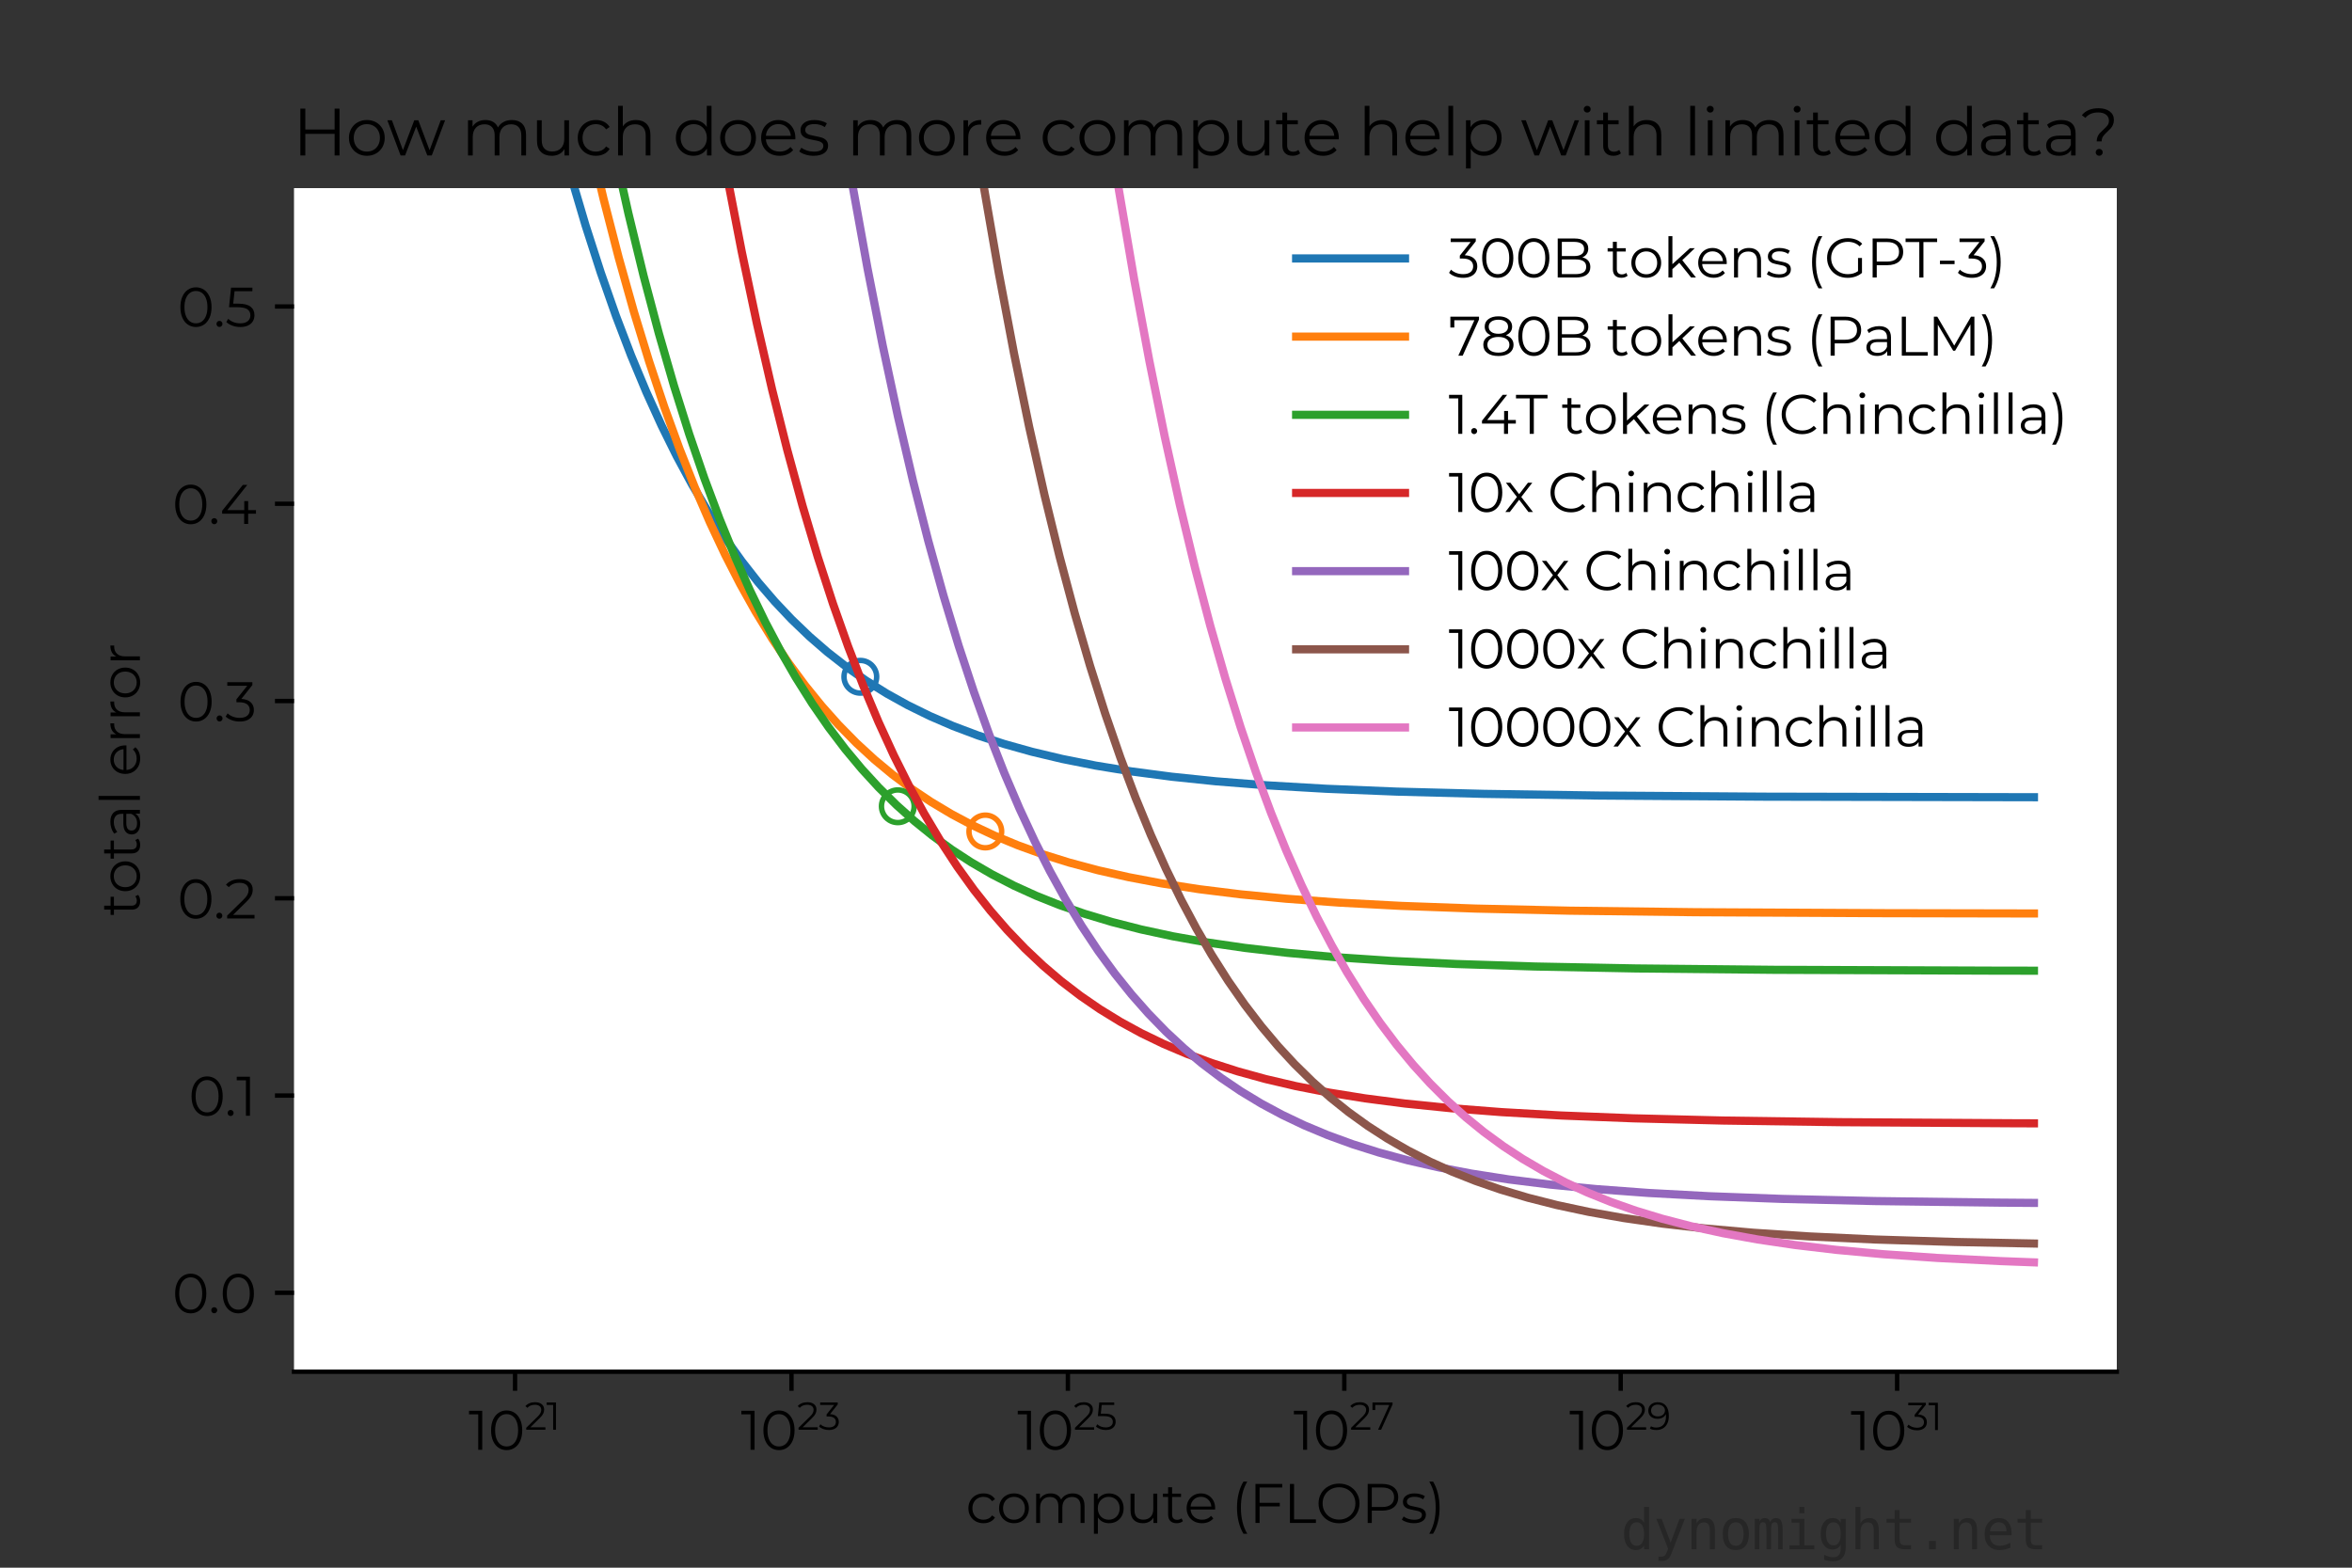 <?xml version="1.0" encoding="utf-8" standalone="no"?>
<!DOCTYPE svg PUBLIC "-//W3C//DTD SVG 1.1//EN"
  "http://www.w3.org/Graphics/SVG/1.1/DTD/svg11.dtd">
<svg xmlns:xlink="http://www.w3.org/1999/xlink" width="432pt" height="288pt" viewBox="0 0 432 288" xmlns="http://www.w3.org/2000/svg" version="1.1">
 <rect x="0" y="0" width="432" height="288" fill="#333333" stroke="none"/>
 <defs>
  <style type="text/css">*{stroke-linejoin: round; stroke-linecap: butt}</style>
 </defs>
 <g id="figure_1">
  <g id="patch_1">
   <path d="M 0 288 
L 432 288 
L 432 0 
L 0 0 
L 0 288 
z
" style="fill: none"/>
  </g>
  <g id="axes_1">
   <g id="patch_2">
    <path d="M 54 252 
L 388.8 252 
L 388.8 34.56 
L 54 34.56 
z
" style="fill: #ffffff"/>
   </g>
   <g id="matplotlib.axis_1">
    <g id="xtick_1">
     <g id="line2d_1">
      <defs>
       <path id="m2061396b08" d="M 0 0 
L 0 3.5 
" style="stroke: #000000; stroke-width: 0.8"/>
      </defs>
      <g>
       <use xlink:href="#m2061396b08" x="94.603" y="252" style="stroke: #000000; stroke-width: 0.8"/>
      </g>
     </g>
     <g id="text_1">
      <!-- $\mathdefault{10^{21}}$ -->
      <g transform="translate(86.053 266.42)scale(0.1 -0.1)">
       <defs>
        <path id="Montserrat-Regular-31" d="M 1574 4480 
L 1574 0 
L 1114 0 
L 1114 4070 
L 58 4070 
L 58 4480 
L 1574 4480 
z
" transform="scale(0.016)"/>
        <path id="Montserrat-Regular-30" d="M 2118 -38 
Q 1600 -38 1193 237 
Q 787 512 560 1027 
Q 333 1542 333 2240 
Q 333 2938 560 3453 
Q 787 3968 1193 4243 
Q 1600 4518 2118 4518 
Q 2637 4518 3043 4243 
Q 3450 3968 3680 3453 
Q 3910 2938 3910 2240 
Q 3910 1542 3680 1027 
Q 3450 512 3043 237 
Q 2637 -38 2118 -38 
z
M 2118 384 
Q 2509 384 2806 601 
Q 3104 819 3270 1235 
Q 3437 1651 3437 2240 
Q 3437 2829 3270 3245 
Q 3104 3661 2806 3878 
Q 2509 4096 2118 4096 
Q 1728 4096 1430 3878 
Q 1133 3661 966 3245 
Q 800 2829 800 2240 
Q 800 1651 966 1235 
Q 1133 819 1430 601 
Q 1728 384 2118 384 
z
" transform="scale(0.016)"/>
        <path id="Montserrat-Regular-32" d="M 3392 410 
L 3392 0 
L 250 0 
L 250 326 
L 2112 2150 
Q 2464 2496 2589 2749 
Q 2714 3002 2714 3258 
Q 2714 3654 2442 3875 
Q 2170 4096 1664 4096 
Q 877 4096 442 3597 
L 115 3878 
Q 378 4186 784 4352 
Q 1190 4518 1702 4518 
Q 2387 4518 2787 4195 
Q 3187 3872 3187 3309 
Q 3187 2963 3033 2643 
Q 2880 2323 2451 1907 
L 928 410 
L 3392 410 
z
" transform="scale(0.016)"/>
       </defs>
       <use xlink:href="#Montserrat-Regular-31" transform="translate(0 0.769)"/>
       <use xlink:href="#Montserrat-Regular-30" transform="translate(36.1 0.769)"/>
       <use xlink:href="#Montserrat-Regular-32" transform="translate(103.22 37.584)scale(0.7)"/>
       <use xlink:href="#Montserrat-Regular-31" transform="translate(142.98 37.584)scale(0.7)"/>
      </g>
     </g>
    </g>
    <g id="xtick_2">
     <g id="line2d_2">
      <g>
       <use xlink:href="#m2061396b08" x="145.373" y="252" style="stroke: #000000; stroke-width: 0.8"/>
      </g>
     </g>
     <g id="text_2">
      <!-- $\mathdefault{10^{23}}$ -->
      <g transform="translate(136.073 266.42)scale(0.1 -0.1)">
       <defs>
        <path id="Montserrat-Regular-33" d="M 1856 2560 
Q 2560 2522 2928 2179 
Q 3296 1837 3296 1286 
Q 3296 902 3110 604 
Q 2925 307 2560 134 
Q 2195 -38 1670 -38 
Q 1184 -38 752 118 
Q 320 275 58 538 
L 282 902 
Q 506 672 877 528 
Q 1248 384 1670 384 
Q 2221 384 2521 624 
Q 2822 864 2822 1286 
Q 2822 1702 2521 1939 
Q 2221 2176 1613 2176 
L 1293 2176 
L 1293 2515 
L 2534 4070 
L 243 4070 
L 243 4480 
L 3123 4480 
L 3123 4154 
L 1856 2560 
z
" transform="scale(0.016)"/>
       </defs>
       <use xlink:href="#Montserrat-Regular-31" transform="translate(0 0.769)"/>
       <use xlink:href="#Montserrat-Regular-30" transform="translate(36.1 0.769)"/>
       <use xlink:href="#Montserrat-Regular-32" transform="translate(103.22 37.584)scale(0.7)"/>
       <use xlink:href="#Montserrat-Regular-33" transform="translate(142.98 37.584)scale(0.7)"/>
      </g>
     </g>
    </g>
    <g id="xtick_3">
     <g id="line2d_3">
      <g>
       <use xlink:href="#m2061396b08" x="196.142" y="252" style="stroke: #000000; stroke-width: 0.8"/>
      </g>
     </g>
     <g id="text_3">
      <!-- $\mathdefault{10^{25}}$ -->
      <g transform="translate(186.842 266.42)scale(0.1 -0.1)">
       <defs>
        <path id="Montserrat-Regular-35" d="M 1510 2643 
Q 2483 2643 2928 2294 
Q 3373 1946 3373 1318 
Q 3373 928 3190 621 
Q 3008 314 2643 138 
Q 2278 -38 1747 -38 
Q 1267 -38 835 118 
Q 403 275 141 538 
L 365 902 
Q 589 672 953 528 
Q 1318 384 1741 384 
Q 2298 384 2602 633 
Q 2906 883 2906 1299 
Q 2906 1760 2563 1997 
Q 2221 2234 1408 2234 
L 454 2234 
L 685 4480 
L 3136 4480 
L 3136 4070 
L 1088 4070 
L 934 2643 
L 1510 2643 
z
" transform="scale(0.016)"/>
       </defs>
       <use xlink:href="#Montserrat-Regular-31" transform="translate(0 0.769)"/>
       <use xlink:href="#Montserrat-Regular-30" transform="translate(36.1 0.769)"/>
       <use xlink:href="#Montserrat-Regular-32" transform="translate(103.22 37.584)scale(0.7)"/>
       <use xlink:href="#Montserrat-Regular-35" transform="translate(142.98 37.584)scale(0.7)"/>
      </g>
     </g>
    </g>
    <g id="xtick_4">
     <g id="line2d_4">
      <g>
       <use xlink:href="#m2061396b08" x="246.912" y="252" style="stroke: #000000; stroke-width: 0.8"/>
      </g>
     </g>
     <g id="text_4">
      <!-- $\mathdefault{10^{27}}$ -->
      <g transform="translate(237.562 266.42)scale(0.1 -0.1)">
       <defs>
        <path id="Montserrat-Regular-37" d="M 3494 4480 
L 3494 4154 
L 1619 0 
L 1120 0 
L 2963 4070 
L 659 4070 
L 659 3232 
L 205 3232 
L 205 4480 
L 3494 4480 
z
" transform="scale(0.016)"/>
       </defs>
       <use xlink:href="#Montserrat-Regular-31" transform="translate(0 0.769)"/>
       <use xlink:href="#Montserrat-Regular-30" transform="translate(36.1 0.769)"/>
       <use xlink:href="#Montserrat-Regular-32" transform="translate(103.22 37.584)scale(0.7)"/>
       <use xlink:href="#Montserrat-Regular-37" transform="translate(142.98 37.584)scale(0.7)"/>
      </g>
     </g>
    </g>
    <g id="xtick_5">
     <g id="line2d_5">
      <g>
       <use xlink:href="#m2061396b08" x="297.681" y="252" style="stroke: #000000; stroke-width: 0.8"/>
      </g>
     </g>
     <g id="text_5">
      <!-- $\mathdefault{10^{29}}$ -->
      <g transform="translate(288.231 266.42)scale(0.1 -0.1)">
       <defs>
        <path id="Montserrat-Regular-39" d="M 1728 4518 
Q 2618 4518 3091 3932 
Q 3565 3347 3565 2278 
Q 3565 1530 3309 1011 
Q 3053 493 2592 227 
Q 2131 -38 1517 -38 
Q 851 -38 454 205 
L 640 576 
Q 960 365 1510 365 
Q 2253 365 2675 835 
Q 3098 1306 3098 2202 
Q 3098 2368 3078 2566 
Q 2912 2202 2547 2000 
Q 2182 1798 1709 1798 
Q 1267 1798 924 1964 
Q 582 2131 390 2435 
Q 198 2739 198 3142 
Q 198 3552 396 3865 
Q 595 4179 944 4348 
Q 1293 4518 1728 4518 
z
M 1779 2189 
Q 2118 2189 2377 2317 
Q 2637 2445 2784 2669 
Q 2931 2893 2931 3168 
Q 2931 3424 2793 3641 
Q 2656 3859 2387 3993 
Q 2118 4128 1747 4128 
Q 1261 4128 957 3862 
Q 653 3597 653 3155 
Q 653 2714 957 2451 
Q 1261 2189 1779 2189 
z
" transform="scale(0.016)"/>
       </defs>
       <use xlink:href="#Montserrat-Regular-31" transform="translate(0 0.769)"/>
       <use xlink:href="#Montserrat-Regular-30" transform="translate(36.1 0.769)"/>
       <use xlink:href="#Montserrat-Regular-32" transform="translate(103.22 37.584)scale(0.7)"/>
       <use xlink:href="#Montserrat-Regular-39" transform="translate(142.98 37.584)scale(0.7)"/>
      </g>
     </g>
    </g>
    <g id="xtick_6">
     <g id="line2d_6">
      <g>
       <use xlink:href="#m2061396b08" x="348.451" y="252" style="stroke: #000000; stroke-width: 0.8"/>
      </g>
     </g>
     <g id="text_6">
      <!-- $\mathdefault{10^{31}}$ -->
      <g transform="translate(339.901 266.42)scale(0.1 -0.1)">
       <use xlink:href="#Montserrat-Regular-31" transform="translate(0 0.184)"/>
       <use xlink:href="#Montserrat-Regular-30" transform="translate(36.1 0.184)"/>
       <use xlink:href="#Montserrat-Regular-33" transform="translate(103.22 37)scale(0.7)"/>
       <use xlink:href="#Montserrat-Regular-31" transform="translate(142.7 37)scale(0.7)"/>
      </g>
     </g>
    </g>
    <g id="text_7">
     <!-- compute (FLOPs) -->
     <g transform="translate(177.399 279.781)scale(0.1 -0.1)">
      <defs>
       <path id="Montserrat-Regular-63" d="M 2029 -32 
Q 1530 -32 1136 185 
Q 742 403 518 796 
Q 294 1190 294 1683 
Q 294 2176 518 2566 
Q 742 2957 1136 3174 
Q 1530 3392 2029 3392 
Q 2464 3392 2806 3222 
Q 3149 3053 3347 2726 
L 3008 2496 
Q 2842 2746 2586 2870 
Q 2330 2995 2029 2995 
Q 1664 2995 1373 2832 
Q 1082 2669 918 2368 
Q 755 2067 755 1683 
Q 755 1293 918 995 
Q 1082 698 1373 534 
Q 1664 371 2029 371 
Q 2330 371 2586 492 
Q 2842 614 3008 864 
L 3347 634 
Q 3149 307 2803 137 
Q 2458 -32 2029 -32 
z
" transform="scale(0.016)"/>
       <path id="Montserrat-Regular-6f" d="M 2010 -32 
Q 1523 -32 1132 189 
Q 742 410 518 800 
Q 294 1190 294 1683 
Q 294 2176 518 2566 
Q 742 2957 1132 3174 
Q 1523 3392 2010 3392 
Q 2496 3392 2886 3174 
Q 3277 2957 3497 2566 
Q 3718 2176 3718 1683 
Q 3718 1190 3497 800 
Q 3277 410 2886 189 
Q 2496 -32 2010 -32 
z
M 2010 371 
Q 2368 371 2653 534 
Q 2938 698 3098 998 
Q 3258 1299 3258 1683 
Q 3258 2067 3098 2368 
Q 2938 2669 2653 2832 
Q 2368 2995 2010 2995 
Q 1651 2995 1366 2832 
Q 1082 2669 918 2368 
Q 755 2067 755 1683 
Q 755 1299 918 998 
Q 1082 698 1366 534 
Q 1651 371 2010 371 
z
" transform="scale(0.016)"/>
       <path id="Montserrat-Regular-6d" d="M 4832 3392 
Q 5466 3392 5827 3027 
Q 6189 2662 6189 1952 
L 6189 0 
L 5734 0 
L 5734 1907 
Q 5734 2432 5481 2707 
Q 5229 2982 4768 2982 
Q 4243 2982 3942 2659 
Q 3642 2336 3642 1766 
L 3642 0 
L 3187 0 
L 3187 1907 
Q 3187 2432 2934 2707 
Q 2682 2982 2214 2982 
Q 1696 2982 1392 2659 
Q 1088 2336 1088 1766 
L 1088 0 
L 634 0 
L 634 3366 
L 1069 3366 
L 1069 2752 
Q 1248 3059 1568 3225 
Q 1888 3392 2304 3392 
Q 2726 3392 3036 3213 
Q 3347 3034 3501 2682 
Q 3686 3014 4035 3203 
Q 4384 3392 4832 3392 
z
" transform="scale(0.016)"/>
       <path id="Montserrat-Regular-70" d="M 2368 3392 
Q 2842 3392 3226 3177 
Q 3610 2963 3827 2572 
Q 4045 2182 4045 1683 
Q 4045 1178 3827 787 
Q 3610 397 3229 182 
Q 2848 -32 2368 -32 
Q 1958 -32 1628 137 
Q 1299 307 1088 634 
L 1088 -1242 
L 634 -1242 
L 634 3366 
L 1069 3366 
L 1069 2701 
Q 1274 3034 1610 3213 
Q 1946 3392 2368 3392 
z
M 2336 371 
Q 2688 371 2976 534 
Q 3264 698 3427 998 
Q 3590 1299 3590 1683 
Q 3590 2067 3427 2364 
Q 3264 2662 2976 2828 
Q 2688 2995 2336 2995 
Q 1978 2995 1693 2828 
Q 1408 2662 1245 2364 
Q 1082 2067 1082 1683 
Q 1082 1299 1245 998 
Q 1408 698 1693 534 
Q 1978 371 2336 371 
z
" transform="scale(0.016)"/>
       <path id="Montserrat-Regular-75" d="M 3667 3366 
L 3667 0 
L 3232 0 
L 3232 614 
Q 3053 307 2739 137 
Q 2426 -32 2022 -32 
Q 1363 -32 982 336 
Q 602 704 602 1414 
L 602 3366 
L 1056 3366 
L 1056 1459 
Q 1056 928 1318 653 
Q 1581 378 2067 378 
Q 2598 378 2905 701 
Q 3213 1024 3213 1600 
L 3213 3366 
L 3667 3366 
z
" transform="scale(0.016)"/>
       <path id="Montserrat-Regular-74" d="M 2406 205 
Q 2278 90 2089 29 
Q 1901 -32 1696 -32 
Q 1222 -32 966 224 
Q 710 480 710 947 
L 710 2982 
L 109 2982 
L 109 3366 
L 710 3366 
L 710 4102 
L 1165 4102 
L 1165 3366 
L 2189 3366 
L 2189 2982 
L 1165 2982 
L 1165 973 
Q 1165 672 1315 515 
Q 1466 358 1747 358 
Q 1888 358 2019 403 
Q 2150 448 2246 531 
L 2406 205 
z
" transform="scale(0.016)"/>
       <path id="Montserrat-Regular-65" d="M 3565 1542 
L 749 1542 
Q 787 1018 1152 694 
Q 1517 371 2074 371 
Q 2387 371 2649 483 
Q 2912 595 3104 813 
L 3360 518 
Q 3136 250 2800 109 
Q 2464 -32 2061 -32 
Q 1542 -32 1142 189 
Q 742 410 518 800 
Q 294 1190 294 1683 
Q 294 2176 508 2566 
Q 723 2957 1097 3174 
Q 1472 3392 1939 3392 
Q 2406 3392 2777 3174 
Q 3149 2957 3360 2569 
Q 3571 2182 3571 1683 
L 3565 1542 
z
M 1939 3002 
Q 1453 3002 1123 2691 
Q 794 2381 749 1882 
L 3136 1882 
Q 3091 2381 2761 2691 
Q 2432 3002 1939 3002 
z
" transform="scale(0.016)"/>
       <path id="Montserrat-Regular-20" transform="scale(0.016)"/>
       <path id="Montserrat-Regular-28" d="M 1408 -1242 
Q 1050 -653 858 112 
Q 666 877 666 1754 
Q 666 2630 858 3401 
Q 1050 4173 1408 4749 
L 1843 4749 
Q 1466 4102 1290 3360 
Q 1114 2618 1114 1754 
Q 1114 890 1290 147 
Q 1466 -595 1843 -1242 
L 1408 -1242 
z
" transform="scale(0.016)"/>
       <path id="Montserrat-Regular-46" d="M 1203 4070 
L 1203 2310 
L 3520 2310 
L 3520 1901 
L 1203 1901 
L 1203 0 
L 730 0 
L 730 4480 
L 3802 4480 
L 3802 4070 
L 1203 4070 
z
" transform="scale(0.016)"/>
       <path id="Montserrat-Regular-4c" d="M 730 4480 
L 1203 4480 
L 1203 410 
L 3712 410 
L 3712 0 
L 730 0 
L 730 4480 
z
" transform="scale(0.016)"/>
       <path id="Montserrat-Regular-4f" d="M 2688 -38 
Q 2022 -38 1481 259 
Q 941 557 637 1075 
Q 333 1594 333 2240 
Q 333 2886 637 3404 
Q 941 3923 1481 4220 
Q 2022 4518 2688 4518 
Q 3354 4518 3888 4224 
Q 4422 3930 4729 3408 
Q 5037 2886 5037 2240 
Q 5037 1594 4729 1072 
Q 4422 550 3888 256 
Q 3354 -38 2688 -38 
z
M 2688 384 
Q 3219 384 3648 624 
Q 4077 864 4320 1289 
Q 4563 1715 4563 2240 
Q 4563 2765 4320 3190 
Q 4077 3616 3648 3856 
Q 3219 4096 2688 4096 
Q 2157 4096 1725 3856 
Q 1293 3616 1046 3190 
Q 800 2765 800 2240 
Q 800 1715 1046 1289 
Q 1293 864 1725 624 
Q 2157 384 2688 384 
z
" transform="scale(0.016)"/>
       <path id="Montserrat-Regular-50" d="M 2406 4480 
Q 3264 4480 3750 4070 
Q 4237 3661 4237 2944 
Q 4237 2227 3750 1820 
Q 3264 1414 2406 1414 
L 1203 1414 
L 1203 0 
L 730 0 
L 730 4480 
L 2406 4480 
z
M 2394 1830 
Q 3059 1830 3411 2121 
Q 3763 2413 3763 2944 
Q 3763 3488 3411 3779 
Q 3059 4070 2394 4070 
L 1203 4070 
L 1203 1830 
L 2394 1830 
z
" transform="scale(0.016)"/>
       <path id="Montserrat-Regular-73" d="M 1536 -32 
Q 1126 -32 752 86 
Q 378 205 166 384 
L 371 742 
Q 582 576 902 470 
Q 1222 365 1568 365 
Q 2029 365 2249 509 
Q 2470 653 2470 915 
Q 2470 1101 2348 1206 
Q 2227 1312 2041 1366 
Q 1856 1421 1549 1472 
Q 1139 1549 889 1629 
Q 640 1709 464 1901 
Q 288 2093 288 2432 
Q 288 2854 640 3123 
Q 992 3392 1619 3392 
Q 1946 3392 2272 3305 
Q 2598 3219 2810 3078 
L 2611 2714 
Q 2195 3002 1619 3002 
Q 1184 3002 963 2848 
Q 742 2694 742 2445 
Q 742 2253 867 2137 
Q 992 2022 1177 1968 
Q 1363 1914 1690 1856 
Q 2093 1779 2336 1702 
Q 2579 1626 2752 1440 
Q 2925 1254 2925 928 
Q 2925 486 2557 227 
Q 2189 -32 1536 -32 
z
" transform="scale(0.016)"/>
       <path id="Montserrat-Regular-29" d="M 256 -1242 
Q 634 -595 813 144 
Q 992 883 992 1754 
Q 992 2624 813 3363 
Q 634 4102 256 4749 
L 691 4749 
Q 1050 4173 1245 3401 
Q 1440 2630 1440 1754 
Q 1440 877 1248 109 
Q 1056 -659 691 -1242 
L 256 -1242 
z
" transform="scale(0.016)"/>
      </defs>
      <use xlink:href="#Montserrat-Regular-63"/>
      <use xlink:href="#Montserrat-Regular-6f" x="56.3"/>
      <use xlink:href="#Montserrat-Regular-6d" x="119"/>
      <use xlink:href="#Montserrat-Regular-70" x="225.1"/>
      <use xlink:href="#Montserrat-Regular-75" x="292.9"/>
      <use xlink:href="#Montserrat-Regular-74" x="360.2"/>
      <use xlink:href="#Montserrat-Regular-65" x="400.8"/>
      <use xlink:href="#Montserrat-Regular-20" x="461.2"/>
      <use xlink:href="#Montserrat-Regular-28" x="487.4"/>
      <use xlink:href="#Montserrat-Regular-46" x="520.3"/>
      <use xlink:href="#Montserrat-Regular-4c" x="583.6"/>
      <use xlink:href="#Montserrat-Regular-4f" x="642.5"/>
      <use xlink:href="#Montserrat-Regular-50" x="726.4"/>
      <use xlink:href="#Montserrat-Regular-73" x="798.2"/>
      <use xlink:href="#Montserrat-Regular-29" x="847.1"/>
     </g>
    </g>
   </g>
   <g id="matplotlib.axis_2">
    <g id="ytick_1">
     <g id="line2d_7">
      <defs>
       <path id="m273493bfa7" d="M 0 0 
L -3.5 0 
" style="stroke: #000000; stroke-width: 0.8"/>
      </defs>
      <g>
       <use xlink:href="#m273493bfa7" x="54" y="237.504" style="stroke: #000000; stroke-width: 0.8"/>
      </g>
     </g>
     <g id="text_8">
      <!-- 0.0 -->
      <g transform="translate(31.639 241.214)scale(0.1 -0.1)">
       <defs>
        <path id="Montserrat-Regular-2e" d="M 678 -32 
Q 538 -32 438 70 
Q 339 173 339 320 
Q 339 467 438 566 
Q 538 666 678 666 
Q 819 666 921 566 
Q 1024 467 1024 320 
Q 1024 173 921 70 
Q 819 -32 678 -32 
z
" transform="scale(0.016)"/>
       </defs>
       <use xlink:href="#Montserrat-Regular-30"/>
       <use xlink:href="#Montserrat-Regular-2e" x="66.2"/>
       <use xlink:href="#Montserrat-Regular-30" x="87.4"/>
      </g>
     </g>
    </g>
    <g id="ytick_2">
     <g id="line2d_8">
      <g>
       <use xlink:href="#m273493bfa7" x="54" y="201.264" style="stroke: #000000; stroke-width: 0.8"/>
      </g>
     </g>
     <g id="text_9">
      <!-- 0.1 -->
      <g transform="translate(34.65 204.974)scale(0.1 -0.1)">
       <use xlink:href="#Montserrat-Regular-30"/>
       <use xlink:href="#Montserrat-Regular-2e" x="66.2"/>
       <use xlink:href="#Montserrat-Regular-31" x="87.4"/>
      </g>
     </g>
    </g>
    <g id="ytick_3">
     <g id="line2d_9">
      <g>
       <use xlink:href="#m273493bfa7" x="54" y="165.024" style="stroke: #000000; stroke-width: 0.8"/>
      </g>
     </g>
     <g id="text_10">
      <!-- 0.2 -->
      <g transform="translate(32.58 168.734)scale(0.1 -0.1)">
       <use xlink:href="#Montserrat-Regular-30"/>
       <use xlink:href="#Montserrat-Regular-2e" x="66.2"/>
       <use xlink:href="#Montserrat-Regular-32" x="87.4"/>
      </g>
     </g>
    </g>
    <g id="ytick_4">
     <g id="line2d_10">
      <g>
       <use xlink:href="#m273493bfa7" x="54" y="128.784" style="stroke: #000000; stroke-width: 0.8"/>
      </g>
     </g>
     <g id="text_11">
      <!-- 0.3 -->
      <g transform="translate(32.619 132.494)scale(0.1 -0.1)">
       <use xlink:href="#Montserrat-Regular-30"/>
       <use xlink:href="#Montserrat-Regular-2e" x="66.2"/>
       <use xlink:href="#Montserrat-Regular-33" x="87.4"/>
      </g>
     </g>
    </g>
    <g id="ytick_5">
     <g id="line2d_11">
      <g>
       <use xlink:href="#m273493bfa7" x="54" y="92.544" style="stroke: #000000; stroke-width: 0.8"/>
      </g>
     </g>
     <g id="text_12">
      <!-- 0.4 -->
      <g transform="translate(31.65 96.254)scale(0.1 -0.1)">
       <defs>
        <path id="Montserrat-Regular-34" d="M 4141 1178 
L 3245 1178 
L 3245 0 
L 2784 0 
L 2784 1178 
L 256 1178 
L 256 1510 
L 2630 4480 
L 3142 4480 
L 851 1587 
L 2797 1587 
L 2797 2624 
L 3245 2624 
L 3245 1587 
L 4141 1587 
L 4141 1178 
z
" transform="scale(0.016)"/>
       </defs>
       <use xlink:href="#Montserrat-Regular-30"/>
       <use xlink:href="#Montserrat-Regular-2e" x="66.2"/>
       <use xlink:href="#Montserrat-Regular-34" x="87.4"/>
      </g>
     </g>
    </g>
    <g id="ytick_6">
     <g id="line2d_12">
      <g>
       <use xlink:href="#m273493bfa7" x="54" y="56.304" style="stroke: #000000; stroke-width: 0.8"/>
      </g>
     </g>
     <g id="text_13">
      <!-- 0.5 -->
      <g transform="translate(32.6 60.014)scale(0.1 -0.1)">
       <use xlink:href="#Montserrat-Regular-30"/>
       <use xlink:href="#Montserrat-Regular-2e" x="66.2"/>
       <use xlink:href="#Montserrat-Regular-35" x="87.4"/>
      </g>
     </g>
    </g>
    <g id="text_14">
     <!-- total error -->
     <g transform="translate(25.698 168.25)rotate(-90)scale(0.1 -0.1)">
      <defs>
       <path id="Montserrat-Regular-61" d="M 1811 3392 
Q 2470 3392 2822 3062 
Q 3174 2733 3174 2086 
L 3174 0 
L 2739 0 
L 2739 525 
Q 2586 262 2288 115 
Q 1990 -32 1581 -32 
Q 1018 -32 685 237 
Q 352 506 352 947 
Q 352 1376 662 1638 
Q 973 1901 1651 1901 
L 2720 1901 
L 2720 2106 
Q 2720 2541 2477 2768 
Q 2234 2995 1766 2995 
Q 1446 2995 1152 2889 
Q 858 2784 646 2598 
L 442 2938 
Q 698 3155 1056 3273 
Q 1414 3392 1811 3392 
z
M 1651 326 
Q 2035 326 2310 502 
Q 2586 678 2720 1011 
L 2720 1562 
L 1664 1562 
Q 800 1562 800 960 
Q 800 666 1024 496 
Q 1248 326 1651 326 
z
" transform="scale(0.016)"/>
       <path id="Montserrat-Regular-6c" d="M 634 4749 
L 1088 4749 
L 1088 0 
L 634 0 
L 634 4749 
z
" transform="scale(0.016)"/>
       <path id="Montserrat-Regular-72" d="M 1069 2707 
Q 1229 3046 1545 3219 
Q 1862 3392 2330 3392 
L 2330 2950 
L 2221 2957 
Q 1690 2957 1389 2630 
Q 1088 2304 1088 1715 
L 1088 0 
L 634 0 
L 634 3366 
L 1069 3366 
L 1069 2707 
z
" transform="scale(0.016)"/>
      </defs>
      <use xlink:href="#Montserrat-Regular-74"/>
      <use xlink:href="#Montserrat-Regular-6f" x="40.6"/>
      <use xlink:href="#Montserrat-Regular-74" x="103.3"/>
      <use xlink:href="#Montserrat-Regular-61" x="143.9"/>
      <use xlink:href="#Montserrat-Regular-6c" x="202.9"/>
      <use xlink:href="#Montserrat-Regular-20" x="229.8"/>
      <use xlink:href="#Montserrat-Regular-65" x="256"/>
      <use xlink:href="#Montserrat-Regular-72" x="316.4"/>
      <use xlink:href="#Montserrat-Regular-72" x="356.5"/>
      <use xlink:href="#Montserrat-Regular-6f" x="396.6"/>
      <use xlink:href="#Montserrat-Regular-72" x="459.3"/>
     </g>
    </g>
   </g>
   <g id="line2d_13">
    <path d="M 96.558 -1 
L 99.172 10.426 
L 101.965 21.653 
L 104.757 31.954 
L 107.549 41.404 
L 110.342 50.075 
L 113.134 58.03 
L 115.926 65.329 
L 118.719 72.026 
L 121.511 78.17 
L 124.303 83.807 
L 127.096 88.979 
L 130.142 94.136 
L 133.188 98.83 
L 136.234 103.103 
L 139.28 106.993 
L 142.326 110.535 
L 145.373 113.759 
L 148.673 116.926 
L 151.973 119.786 
L 155.526 122.558 
L 159.08 125.042 
L 162.888 127.418 
L 166.696 129.531 
L 170.757 131.528 
L 175.073 133.392 
L 179.642 135.113 
L 184.465 136.685 
L 189.542 138.106 
L 195.127 139.432 
L 201.219 140.641 
L 207.819 141.718 
L 215.181 142.686 
L 223.304 143.529 
L 232.696 144.273 
L 243.612 144.906 
L 256.558 145.427 
L 272.55 145.84 
L 293.62 146.149 
L 324.081 146.356 
L 373.582 146.459 
L 373.582 146.459 
" clip-path="url(#pad56becfac)" style="fill: none; stroke: #1f77b4; stroke-width: 1.5; stroke-linecap: square"/>
   </g>
   <g id="line2d_14">
    <defs>
     <path id="me2d29b6ef2" d="M 0 3 
C 0.796 3 1.559 2.684 2.121 2.121 
C 2.684 1.559 3 0.796 3 0 
C 3 -0.796 2.684 -1.559 2.121 -2.121 
C 1.559 -2.684 0.796 -3 0 -3 
C -0.796 -3 -1.559 -2.684 -2.121 -2.121 
C -2.684 -1.559 -3 -0.796 -3 0 
C -3 0.796 -2.684 1.559 -2.121 2.121 
C -1.559 2.684 -0.796 3 0 3 
z
" style="stroke: #1f77b4"/>
    </defs>
    <g clip-path="url(#pad56becfac)">
     <use xlink:href="#me2d29b6ef2" x="158.022" y="124.331" style="fill-opacity: 0; stroke: #1f77b4"/>
    </g>
   </g>
   <g id="line2d_15">
    <path d="M 102.705 -1 
L 105.265 11.817 
L 108.057 24.692 
L 110.849 36.505 
L 113.642 47.342 
L 116.434 57.286 
L 119.226 66.409 
L 122.019 74.78 
L 124.811 82.46 
L 127.603 89.506 
L 130.396 95.97 
L 133.188 101.902 
L 135.98 107.343 
L 138.773 112.336 
L 141.819 117.314 
L 144.865 121.846 
L 147.911 125.971 
L 150.957 129.727 
L 154.003 133.145 
L 157.303 136.504 
L 160.603 139.538 
L 163.903 142.278 
L 167.457 144.933 
L 171.011 147.312 
L 174.819 149.588 
L 178.627 151.612 
L 182.688 153.524 
L 187.004 155.309 
L 191.573 156.958 
L 196.396 158.464 
L 201.727 159.887 
L 207.311 161.148 
L 213.404 162.296 
L 220.258 163.355 
L 227.873 164.297 
L 236.25 165.106 
L 245.896 165.813 
L 257.319 166.419 
L 271.027 166.913 
L 288.289 167.301 
L 311.389 167.582 
L 346.166 167.761 
L 373.582 167.813 
L 373.582 167.813 
" clip-path="url(#pad56becfac)" style="fill: none; stroke: #ff7f0e; stroke-width: 1.5; stroke-linecap: square"/>
   </g>
   <g id="line2d_16">
    <defs>
     <path id="m6ca90ca749" d="M 0 3 
C 0.796 3 1.559 2.684 2.121 2.121 
C 2.684 1.559 3 0.796 3 0 
C 3 -0.796 2.684 -1.559 2.121 -2.121 
C 1.559 -2.684 0.796 -3 0 -3 
C -0.796 -3 -1.559 -2.684 -2.121 -2.121 
C -2.684 -1.559 -3 -0.796 -3 0 
C -3 0.796 -2.684 1.559 -2.121 2.121 
C -1.559 2.684 -0.796 3 0 3 
z
" style="stroke: #ff7f0e"/>
    </defs>
    <g clip-path="url(#pad56becfac)">
     <use xlink:href="#m6ca90ca749" x="180.978" y="152.748" style="fill-opacity: 0; stroke: #ff7f0e"/>
    </g>
   </g>
   <g id="line2d_17">
    <path d="M 107.194 -1 
L 109.834 13.028 
L 112.626 26.672 
L 115.418 39.189 
L 118.211 50.674 
L 121.003 61.211 
L 123.795 70.878 
L 126.588 79.748 
L 129.38 87.886 
L 132.172 95.353 
L 134.965 102.203 
L 137.757 108.488 
L 140.549 114.255 
L 143.342 119.546 
L 146.134 124.4 
L 149.18 129.24 
L 152.226 133.646 
L 155.273 137.656 
L 158.319 141.308 
L 161.365 144.631 
L 164.665 147.897 
L 167.965 150.846 
L 171.265 153.51 
L 174.819 156.091 
L 178.373 158.405 
L 182.18 160.617 
L 186.242 162.708 
L 190.304 164.553 
L 194.619 166.275 
L 199.188 167.866 
L 204.265 169.389 
L 209.596 170.751 
L 215.435 172.008 
L 221.781 173.14 
L 228.635 174.137 
L 236.504 175.05 
L 245.389 175.847 
L 255.543 176.527 
L 267.473 177.096 
L 281.943 177.557 
L 300.474 177.913 
L 325.858 178.164 
L 365.966 178.314 
L 373.582 178.327 
L 373.582 178.327 
" clip-path="url(#pad56becfac)" style="fill: none; stroke: #2ca02c; stroke-width: 1.5; stroke-linecap: square"/>
   </g>
   <g id="line2d_18">
    <defs>
     <path id="m98c340e6dd" d="M 0 3 
C 0.796 3 1.559 2.684 2.121 2.121 
C 2.684 1.559 3 0.796 3 0 
C 3 -0.796 2.684 -1.559 2.121 -2.121 
C 1.559 -2.684 0.796 -3 0 -3 
C -0.796 -3 -1.559 -2.684 -2.121 -2.121 
C -2.684 -1.559 -3 -0.796 -3 0 
C -3 0.796 -2.684 1.559 -2.121 2.121 
C -1.559 2.684 -0.796 3 0 3 
z
" style="stroke: #2ca02c"/>
    </defs>
    <g clip-path="url(#pad56becfac)">
     <use xlink:href="#m98c340e6dd" x="164.903" y="148.12" style="fill-opacity: 0; stroke: #2ca02c"/>
    </g>
   </g>
   <g id="line2d_19">
    <path d="M 127.86 -1 
L 130.649 16.104 
L 133.442 31.812 
L 136.234 46.223 
L 139.026 59.446 
L 141.819 71.578 
L 144.611 82.708 
L 147.403 92.92 
L 150.196 102.29 
L 152.988 110.886 
L 155.78 118.773 
L 158.573 126.01 
L 161.365 132.649 
L 164.157 138.74 
L 166.95 144.329 
L 169.742 149.457 
L 172.788 154.569 
L 175.834 159.223 
L 178.88 163.46 
L 181.927 167.317 
L 184.973 170.828 
L 188.273 174.277 
L 191.573 177.393 
L 194.873 180.207 
L 198.427 182.933 
L 201.981 185.377 
L 205.788 187.714 
L 209.596 189.793 
L 213.658 191.757 
L 217.973 193.591 
L 222.542 195.284 
L 227.365 196.83 
L 232.442 198.228 
L 238.027 199.532 
L 244.119 200.721 
L 250.719 201.78 
L 258.081 202.734 
L 266.458 203.585 
L 275.85 204.311 
L 286.766 204.929 
L 299.966 205.445 
L 316.466 205.855 
L 338.043 206.155 
L 369.52 206.353 
L 373.582 206.367 
L 373.582 206.367 
" clip-path="url(#pad56becfac)" style="fill: none; stroke: #d62728; stroke-width: 1.5; stroke-linecap: square"/>
   </g>
   <g id="line2d_20">
    <path d="M 151.018 -1 
L 153.75 16.952 
L 156.542 33.807 
L 159.334 49.271 
L 162.127 63.459 
L 164.919 76.476 
L 167.711 88.419 
L 170.503 99.377 
L 173.296 109.43 
L 176.088 118.654 
L 178.88 127.117 
L 181.673 134.882 
L 184.465 142.006 
L 187.257 148.542 
L 190.05 154.538 
L 192.842 160.04 
L 195.634 165.088 
L 198.681 170.121 
L 201.727 174.703 
L 204.773 178.874 
L 207.819 182.671 
L 210.865 186.128 
L 214.165 189.523 
L 217.465 192.59 
L 220.765 195.361 
L 224.319 198.045 
L 227.873 200.451 
L 231.681 202.752 
L 235.489 204.798 
L 239.55 206.731 
L 243.866 208.536 
L 248.435 210.203 
L 253.258 211.726 
L 258.589 213.165 
L 264.173 214.439 
L 270.266 215.6 
L 277.12 216.671 
L 284.735 217.623 
L 293.112 218.442 
L 302.758 219.156 
L 313.928 219.757 
L 327.382 220.253 
L 344.389 220.647 
L 366.982 220.934 
L 373.582 220.986 
L 373.582 220.986 
" clip-path="url(#pad56becfac)" style="fill: none; stroke: #9467bd; stroke-width: 1.5; stroke-linecap: square"/>
   </g>
   <g id="line2d_21">
    <path d="M 175.293 -1 
L 177.865 16.537 
L 180.657 34.064 
L 183.45 50.145 
L 186.242 64.9 
L 189.034 78.436 
L 191.827 90.856 
L 194.619 102.251 
L 197.411 112.706 
L 200.204 122.298 
L 202.996 131.099 
L 205.788 139.174 
L 208.581 146.582 
L 211.373 153.379 
L 214.165 159.615 
L 216.958 165.337 
L 219.75 170.586 
L 222.542 175.403 
L 225.588 180.205 
L 228.635 184.576 
L 231.681 188.556 
L 234.727 192.179 
L 237.773 195.476 
L 241.073 198.716 
L 244.373 201.643 
L 247.673 204.286 
L 251.227 206.847 
L 254.781 209.142 
L 258.589 211.338 
L 262.65 213.412 
L 266.712 215.242 
L 271.027 216.951 
L 275.597 218.529 
L 280.673 220.041 
L 286.004 221.393 
L 291.843 222.639 
L 298.189 223.762 
L 305.297 224.785 
L 313.166 225.684 
L 322.051 226.468 
L 332.205 227.138 
L 344.389 227.708 
L 359.112 228.164 
L 373.582 228.449 
L 373.582 228.449 
" clip-path="url(#pad56becfac)" style="fill: none; stroke: #8c564b; stroke-width: 1.5; stroke-linecap: square"/>
   </g>
   <g id="line2d_22">
    <path d="M 200.11 -1 
L 202.742 17.246 
L 205.535 35.05 
L 208.327 51.385 
L 211.119 66.372 
L 213.911 80.122 
L 216.704 92.738 
L 219.496 104.313 
L 222.288 114.933 
L 225.081 124.677 
L 227.873 133.616 
L 230.665 141.818 
L 233.458 149.343 
L 236.25 156.248 
L 239.042 162.582 
L 241.835 168.394 
L 244.627 173.727 
L 247.419 178.619 
L 250.466 183.497 
L 253.512 187.937 
L 256.558 191.98 
L 259.604 195.66 
L 262.65 199.009 
L 265.95 202.3 
L 269.25 205.273 
L 272.55 207.958 
L 276.104 210.559 
L 279.658 212.891 
L 283.466 215.121 
L 287.527 217.228 
L 291.589 219.087 
L 295.904 220.823 
L 300.474 222.426 
L 305.297 223.89 
L 310.628 225.274 
L 316.466 226.55 
L 322.812 227.7 
L 329.666 228.713 
L 337.282 229.615 
L 345.912 230.41 
L 355.812 231.096 
L 367.489 231.678 
L 373.582 231.907 
L 373.582 231.907 
" clip-path="url(#pad56becfac)" style="fill: none; stroke: #e377c2; stroke-width: 1.5; stroke-linecap: square"/>
   </g>
   <g id="line2d_23">
    <path clip-path="url(#pad56becfac)" style="fill: none; stroke: #000000; stroke-width: 1.5; stroke-linecap: square"/>
   </g>
   <g id="patch_3">
    <path d="M 54 252 
L 388.8 252 
" style="fill: none; stroke: #000000; stroke-width: 0.8; stroke-linejoin: miter; stroke-linecap: square"/>
   </g>
   <g id="text_15">
    <a xlink:href="https://dynomight.net">
     <!-- dynomight.net -->
     <g style="opacity: 0.25" transform="translate(297.681 284.616)scale(0.1 -0.1)">
      <defs>
       <path id="DejaVuSansMono-64" d="M 2681 3053 
L 2681 4863 
L 3256 4863 
L 3256 0 
L 2681 0 
L 2681 441 
Q 2538 181 2298 45 
Q 2059 -91 1747 -91 
Q 1113 -91 748 401 
Q 384 894 384 1759 
Q 384 2613 750 3098 
Q 1116 3584 1747 3584 
Q 2063 3584 2303 3448 
Q 2544 3313 2681 3053 
z
M 991 1747 
Q 991 1078 1203 737 
Q 1416 397 1831 397 
Q 2247 397 2464 740 
Q 2681 1084 2681 1747 
Q 2681 2413 2464 2755 
Q 2247 3097 1831 3097 
Q 1416 3097 1203 2756 
Q 991 2416 991 1747 
z
" transform="scale(0.016)"/>
       <path id="DejaVuSansMono-79" d="M 2681 1125 
Q 2538 759 2316 163 
Q 2006 -663 1900 -844 
Q 1756 -1088 1540 -1209 
Q 1325 -1331 1038 -1331 
L 575 -1331 
L 575 -850 
L 916 -850 
Q 1169 -850 1312 -703 
Q 1456 -556 1678 56 
L 325 3500 
L 934 3500 
L 1972 763 
L 2994 3500 
L 3603 3500 
L 2681 1125 
z
" transform="scale(0.016)"/>
       <path id="DejaVuSansMono-6e" d="M 3284 2169 
L 3284 0 
L 2706 0 
L 2706 2169 
Q 2706 2641 2540 2862 
Q 2375 3084 2022 3084 
Q 1619 3084 1401 2798 
Q 1184 2513 1184 1978 
L 1184 0 
L 609 0 
L 609 3500 
L 1184 3500 
L 1184 2975 
Q 1338 3275 1600 3429 
Q 1863 3584 2222 3584 
Q 2756 3584 3020 3232 
Q 3284 2881 3284 2169 
z
" transform="scale(0.016)"/>
       <path id="DejaVuSansMono-6f" d="M 1925 3097 
Q 1488 3097 1263 2756 
Q 1038 2416 1038 1747 
Q 1038 1081 1263 739 
Q 1488 397 1925 397 
Q 2366 397 2591 739 
Q 2816 1081 2816 1747 
Q 2816 2416 2591 2756 
Q 2366 3097 1925 3097 
z
M 1925 3584 
Q 2653 3584 3039 3112 
Q 3425 2641 3425 1747 
Q 3425 850 3040 379 
Q 2656 -91 1925 -91 
Q 1197 -91 812 379 
Q 428 850 428 1747 
Q 428 2641 812 3112 
Q 1197 3584 1925 3584 
z
" transform="scale(0.016)"/>
       <path id="DejaVuSansMono-6d" d="M 2113 3144 
Q 2219 3369 2383 3476 
Q 2547 3584 2778 3584 
Q 3200 3584 3373 3257 
Q 3547 2931 3547 2028 
L 3547 0 
L 3022 0 
L 3022 2003 
Q 3022 2744 2939 2923 
Q 2856 3103 2638 3103 
Q 2388 3103 2295 2911 
Q 2203 2719 2203 2003 
L 2203 0 
L 1678 0 
L 1678 2003 
Q 1678 2753 1589 2928 
Q 1500 3103 1269 3103 
Q 1041 3103 952 2911 
Q 863 2719 863 2003 
L 863 0 
L 341 0 
L 341 3500 
L 863 3500 
L 863 3200 
Q 966 3388 1120 3486 
Q 1275 3584 1472 3584 
Q 1709 3584 1867 3475 
Q 2025 3366 2113 3144 
z
" transform="scale(0.016)"/>
       <path id="DejaVuSansMono-69" d="M 800 3500 
L 2272 3500 
L 2272 447 
L 3413 447 
L 3413 0 
L 556 0 
L 556 447 
L 1697 447 
L 1697 3053 
L 800 3053 
L 800 3500 
z
M 1697 4863 
L 2272 4863 
L 2272 4134 
L 1697 4134 
L 1697 4863 
z
" transform="scale(0.016)"/>
       <path id="DejaVuSansMono-67" d="M 2681 1778 
Q 2681 2425 2470 2761 
Q 2259 3097 1856 3097 
Q 1434 3097 1212 2761 
Q 991 2425 991 1778 
Q 991 1131 1214 792 
Q 1438 453 1863 453 
Q 2259 453 2470 793 
Q 2681 1134 2681 1778 
z
M 3256 225 
Q 3256 -563 2884 -969 
Q 2513 -1375 1791 -1375 
Q 1553 -1375 1293 -1331 
Q 1034 -1288 775 -1203 
L 775 -634 
Q 1081 -778 1331 -847 
Q 1581 -916 1791 -916 
Q 2256 -916 2468 -662 
Q 2681 -409 2681 141 
L 2681 166 
L 2681 556 
Q 2544 263 2306 119 
Q 2069 -25 1728 -25 
Q 1116 -25 750 465 
Q 384 956 384 1778 
Q 384 2603 750 3093 
Q 1116 3584 1728 3584 
Q 2066 3584 2300 3450 
Q 2534 3316 2681 3034 
L 2681 3488 
L 3256 3488 
L 3256 225 
z
" transform="scale(0.016)"/>
       <path id="DejaVuSansMono-68" d="M 3284 2169 
L 3284 0 
L 2706 0 
L 2706 2169 
Q 2706 2641 2540 2862 
Q 2375 3084 2022 3084 
Q 1619 3084 1401 2798 
Q 1184 2513 1184 1978 
L 1184 0 
L 609 0 
L 609 4863 
L 1184 4863 
L 1184 2975 
Q 1338 3275 1600 3429 
Q 1863 3584 2222 3584 
Q 2756 3584 3020 3232 
Q 3284 2881 3284 2169 
z
" transform="scale(0.016)"/>
       <path id="DejaVuSansMono-74" d="M 1919 4494 
L 1919 3500 
L 3225 3500 
L 3225 3053 
L 1919 3053 
L 1919 1153 
Q 1919 766 2066 612 
Q 2213 459 2578 459 
L 3225 459 
L 3225 0 
L 2522 0 
Q 1875 0 1609 259 
Q 1344 519 1344 1153 
L 1344 3053 
L 409 3053 
L 409 3500 
L 1344 3500 
L 1344 4494 
L 1919 4494 
z
" transform="scale(0.016)"/>
       <path id="DejaVuSansMono-2e" d="M 1528 953 
L 2316 953 
L 2316 0 
L 1528 0 
L 1528 953 
z
" transform="scale(0.016)"/>
       <path id="DejaVuSansMono-65" d="M 3475 1894 
L 3475 1613 
L 984 1613 
L 984 1594 
Q 984 1022 1282 709 
Q 1581 397 2125 397 
Q 2400 397 2700 484 
Q 3000 572 3341 750 
L 3341 178 
Q 3013 44 2708 -23 
Q 2403 -91 2119 -91 
Q 1303 -91 843 398 
Q 384 888 384 1747 
Q 384 2584 834 3084 
Q 1284 3584 2034 3584 
Q 2703 3584 3089 3131 
Q 3475 2678 3475 1894 
z
M 2900 2063 
Q 2888 2569 2661 2833 
Q 2434 3097 2009 3097 
Q 1594 3097 1325 2822 
Q 1056 2547 1006 2059 
L 2900 2063 
z
" transform="scale(0.016)"/>
      </defs>
      <use xlink:href="#DejaVuSansMono-64"/>
      <use xlink:href="#DejaVuSansMono-79" x="60.205"/>
      <use xlink:href="#DejaVuSansMono-6e" x="120.41"/>
      <use xlink:href="#DejaVuSansMono-6f" x="180.615"/>
      <use xlink:href="#DejaVuSansMono-6d" x="240.82"/>
      <use xlink:href="#DejaVuSansMono-69" x="301.025"/>
      <use xlink:href="#DejaVuSansMono-67" x="361.23"/>
      <use xlink:href="#DejaVuSansMono-68" x="421.436"/>
      <use xlink:href="#DejaVuSansMono-74" x="481.641"/>
      <use xlink:href="#DejaVuSansMono-2e" x="541.846"/>
      <use xlink:href="#DejaVuSansMono-6e" x="602.051"/>
      <use xlink:href="#DejaVuSansMono-65" x="662.256"/>
      <use xlink:href="#DejaVuSansMono-74" x="722.461"/>
     </g>
    </a>
   </g>
   <g id="text_16">
    <!-- How much does more compute help with limited data? -->
    <g transform="translate(53.769 28.56)scale(0.12 -0.12)">
     <defs>
      <path id="Montserrat-Regular-48" d="M 4474 4480 
L 4474 0 
L 4006 0 
L 4006 2067 
L 1203 2067 
L 1203 0 
L 730 0 
L 730 4480 
L 1203 4480 
L 1203 2483 
L 4006 2483 
L 4006 4480 
L 4474 4480 
z
" transform="scale(0.016)"/>
      <path id="Montserrat-Regular-77" d="M 5574 3366 
L 4301 0 
L 3872 0 
L 2810 2758 
L 1747 0 
L 1318 0 
L 51 3366 
L 486 3366 
L 1542 506 
L 2624 3366 
L 3014 3366 
L 4090 506 
L 5158 3366 
L 5574 3366 
z
" transform="scale(0.016)"/>
      <path id="Montserrat-Regular-68" d="M 2349 3392 
Q 2982 3392 3356 3024 
Q 3731 2656 3731 1952 
L 3731 0 
L 3277 0 
L 3277 1907 
Q 3277 2432 3014 2707 
Q 2752 2982 2266 2982 
Q 1722 2982 1405 2659 
Q 1088 2336 1088 1766 
L 1088 0 
L 634 0 
L 634 4749 
L 1088 4749 
L 1088 2778 
Q 1274 3072 1600 3232 
Q 1926 3392 2349 3392 
z
" transform="scale(0.016)"/>
      <path id="Montserrat-Regular-64" d="M 3706 4749 
L 3706 0 
L 3270 0 
L 3270 666 
Q 3066 326 2730 147 
Q 2394 -32 1971 -32 
Q 1498 -32 1114 185 
Q 730 403 512 793 
Q 294 1184 294 1683 
Q 294 2182 512 2572 
Q 730 2963 1114 3177 
Q 1498 3392 1971 3392 
Q 2381 3392 2710 3222 
Q 3040 3053 3251 2726 
L 3251 4749 
L 3706 4749 
z
M 2010 371 
Q 2362 371 2646 534 
Q 2931 698 3094 998 
Q 3258 1299 3258 1683 
Q 3258 2067 3094 2368 
Q 2931 2669 2646 2832 
Q 2362 2995 2010 2995 
Q 1651 2995 1366 2832 
Q 1082 2669 918 2368 
Q 755 2067 755 1683 
Q 755 1299 918 998 
Q 1082 698 1366 534 
Q 1651 371 2010 371 
z
" transform="scale(0.016)"/>
      <path id="Montserrat-Regular-69" d="M 634 3366 
L 1088 3366 
L 1088 0 
L 634 0 
L 634 3366 
z
M 864 4102 
Q 723 4102 627 4198 
Q 531 4294 531 4429 
Q 531 4557 627 4653 
Q 723 4749 864 4749 
Q 1005 4749 1101 4656 
Q 1197 4563 1197 4435 
Q 1197 4294 1101 4198 
Q 1005 4102 864 4102 
z
" transform="scale(0.016)"/>
      <path id="Montserrat-Regular-3f" d="M 1504 1344 
Q 1504 1606 1590 1804 
Q 1677 2003 1805 2144 
Q 1933 2285 2138 2464 
Q 2413 2707 2544 2889 
Q 2675 3072 2675 3334 
Q 2675 3686 2400 3900 
Q 2125 4115 1645 4115 
Q 851 4115 422 3597 
L 83 3853 
Q 627 4518 1677 4518 
Q 2349 4518 2749 4217 
Q 3149 3917 3149 3405 
Q 3149 3142 3062 2940 
Q 2976 2739 2851 2598 
Q 2726 2458 2522 2272 
Q 2246 2022 2112 1827 
Q 1978 1632 1978 1344 
L 1504 1344 
z
M 1741 -32 
Q 1600 -32 1504 67 
Q 1408 166 1408 301 
Q 1408 442 1504 534 
Q 1600 627 1741 627 
Q 1888 627 1984 534 
Q 2080 442 2080 301 
Q 2080 166 1981 67 
Q 1882 -32 1741 -32 
z
" transform="scale(0.016)"/>
     </defs>
     <use xlink:href="#Montserrat-Regular-48"/>
     <use xlink:href="#Montserrat-Regular-6f" x="81.3"/>
     <use xlink:href="#Montserrat-Regular-77" x="144"/>
     <use xlink:href="#Montserrat-Regular-20" x="231.9"/>
     <use xlink:href="#Montserrat-Regular-6d" x="258.1"/>
     <use xlink:href="#Montserrat-Regular-75" x="364.2"/>
     <use xlink:href="#Montserrat-Regular-63" x="431.5"/>
     <use xlink:href="#Montserrat-Regular-68" x="487.8"/>
     <use xlink:href="#Montserrat-Regular-20" x="555.5"/>
     <use xlink:href="#Montserrat-Regular-64" x="581.7"/>
     <use xlink:href="#Montserrat-Regular-6f" x="649.5"/>
     <use xlink:href="#Montserrat-Regular-65" x="712.2"/>
     <use xlink:href="#Montserrat-Regular-73" x="772.6"/>
     <use xlink:href="#Montserrat-Regular-20" x="821.5"/>
     <use xlink:href="#Montserrat-Regular-6d" x="847.7"/>
     <use xlink:href="#Montserrat-Regular-6f" x="953.8"/>
     <use xlink:href="#Montserrat-Regular-72" x="1016.5"/>
     <use xlink:href="#Montserrat-Regular-65" x="1056.6"/>
     <use xlink:href="#Montserrat-Regular-20" x="1117"/>
     <use xlink:href="#Montserrat-Regular-63" x="1143.2"/>
     <use xlink:href="#Montserrat-Regular-6f" x="1199.5"/>
     <use xlink:href="#Montserrat-Regular-6d" x="1262.2"/>
     <use xlink:href="#Montserrat-Regular-70" x="1368.3"/>
     <use xlink:href="#Montserrat-Regular-75" x="1436.1"/>
     <use xlink:href="#Montserrat-Regular-74" x="1503.4"/>
     <use xlink:href="#Montserrat-Regular-65" x="1544"/>
     <use xlink:href="#Montserrat-Regular-20" x="1604.4"/>
     <use xlink:href="#Montserrat-Regular-68" x="1630.6"/>
     <use xlink:href="#Montserrat-Regular-65" x="1698.3"/>
     <use xlink:href="#Montserrat-Regular-6c" x="1758.7"/>
     <use xlink:href="#Montserrat-Regular-70" x="1785.6"/>
     <use xlink:href="#Montserrat-Regular-20" x="1853.4"/>
     <use xlink:href="#Montserrat-Regular-77" x="1879.6"/>
     <use xlink:href="#Montserrat-Regular-69" x="1967.5"/>
     <use xlink:href="#Montserrat-Regular-74" x="1994.4"/>
     <use xlink:href="#Montserrat-Regular-68" x="2035"/>
     <use xlink:href="#Montserrat-Regular-20" x="2102.7"/>
     <use xlink:href="#Montserrat-Regular-6c" x="2128.9"/>
     <use xlink:href="#Montserrat-Regular-69" x="2155.8"/>
     <use xlink:href="#Montserrat-Regular-6d" x="2182.7"/>
     <use xlink:href="#Montserrat-Regular-69" x="2288.8"/>
     <use xlink:href="#Montserrat-Regular-74" x="2315.7"/>
     <use xlink:href="#Montserrat-Regular-65" x="2356.3"/>
     <use xlink:href="#Montserrat-Regular-64" x="2416.7"/>
     <use xlink:href="#Montserrat-Regular-20" x="2484.5"/>
     <use xlink:href="#Montserrat-Regular-64" x="2510.7"/>
     <use xlink:href="#Montserrat-Regular-61" x="2578.5"/>
     <use xlink:href="#Montserrat-Regular-74" x="2637.5"/>
     <use xlink:href="#Montserrat-Regular-61" x="2678.1"/>
     <use xlink:href="#Montserrat-Regular-3f" x="2737.1"/>
    </g>
   </g>
   <g id="legend_1">
    <g id="line2d_24">
     <path d="M 238.064 47.48 
L 248.064 47.48 
L 258.064 47.48 
" style="fill: none; stroke: #1f77b4; stroke-width: 1.5; stroke-linecap: square"/>
    </g>
    <g id="text_17">
     <!-- 300B tokens (GPT-3) -->
     <g transform="translate(266.064 50.98)scale(0.1 -0.1)">
      <defs>
       <path id="Montserrat-Regular-42" d="M 3552 2310 
Q 3994 2214 4234 1929 
Q 4474 1645 4474 1197 
Q 4474 621 4048 310 
Q 3622 0 2790 0 
L 730 0 
L 730 4480 
L 2662 4480 
Q 3411 4480 3824 4179 
Q 4237 3878 4237 3328 
Q 4237 2957 4054 2697 
Q 3872 2438 3552 2310 
z
M 1203 4090 
L 1203 2464 
L 2630 2464 
Q 3174 2464 3468 2672 
Q 3763 2880 3763 3277 
Q 3763 3674 3468 3882 
Q 3174 4090 2630 4090 
L 1203 4090 
z
M 2784 390 
Q 3386 390 3693 595 
Q 4000 800 4000 1235 
Q 4000 2074 2784 2074 
L 1203 2074 
L 1203 390 
L 2784 390 
z
" transform="scale(0.016)"/>
       <path id="Montserrat-Regular-6b" d="M 1882 1690 
L 1088 960 
L 1088 0 
L 634 0 
L 634 4749 
L 1088 4749 
L 1088 1530 
L 3098 3366 
L 3661 3366 
L 2221 1990 
L 3795 0 
L 3238 0 
L 1882 1690 
z
" transform="scale(0.016)"/>
       <path id="Montserrat-Regular-6e" d="M 2349 3392 
Q 2982 3392 3356 3024 
Q 3731 2656 3731 1952 
L 3731 0 
L 3277 0 
L 3277 1907 
Q 3277 2432 3014 2707 
Q 2752 2982 2266 2982 
Q 1722 2982 1405 2659 
Q 1088 2336 1088 1766 
L 1088 0 
L 634 0 
L 634 3366 
L 1069 3366 
L 1069 2746 
Q 1254 3053 1584 3222 
Q 1914 3392 2349 3392 
z
" transform="scale(0.016)"/>
       <path id="Montserrat-Regular-47" d="M 3885 2240 
L 4339 2240 
L 4339 531 
Q 4026 256 3597 109 
Q 3168 -38 2694 -38 
Q 2022 -38 1484 256 
Q 947 550 640 1072 
Q 333 1594 333 2240 
Q 333 2886 640 3408 
Q 947 3930 1484 4224 
Q 2022 4518 2701 4518 
Q 3213 4518 3641 4355 
Q 4070 4192 4365 3872 
L 4070 3571 
Q 3539 4096 2720 4096 
Q 2176 4096 1737 3856 
Q 1299 3616 1049 3190 
Q 800 2765 800 2240 
Q 800 1715 1049 1292 
Q 1299 870 1734 627 
Q 2170 384 2714 384 
Q 3405 384 3885 730 
L 3885 2240 
z
" transform="scale(0.016)"/>
       <path id="Montserrat-Regular-54" d="M 1600 4070 
L 26 4070 
L 26 4480 
L 3648 4480 
L 3648 4070 
L 2074 4070 
L 2074 0 
L 1600 0 
L 1600 4070 
z
" transform="scale(0.016)"/>
       <path id="Montserrat-Regular-2d" d="M 384 1933 
L 2061 1933 
L 2061 1536 
L 384 1536 
L 384 1933 
z
" transform="scale(0.016)"/>
      </defs>
      <use xlink:href="#Montserrat-Regular-33"/>
      <use xlink:href="#Montserrat-Regular-30" x="56.4"/>
      <use xlink:href="#Montserrat-Regular-30" x="122.6"/>
      <use xlink:href="#Montserrat-Regular-42" x="188.8"/>
      <use xlink:href="#Montserrat-Regular-20" x="264.2"/>
      <use xlink:href="#Montserrat-Regular-74" x="290.4"/>
      <use xlink:href="#Montserrat-Regular-6f" x="331"/>
      <use xlink:href="#Montserrat-Regular-6b" x="393.7"/>
      <use xlink:href="#Montserrat-Regular-65" x="453.8"/>
      <use xlink:href="#Montserrat-Regular-6e" x="514.2"/>
      <use xlink:href="#Montserrat-Regular-73" x="581.9"/>
      <use xlink:href="#Montserrat-Regular-20" x="630.8"/>
      <use xlink:href="#Montserrat-Regular-28" x="657"/>
      <use xlink:href="#Montserrat-Regular-47" x="689.9"/>
      <use xlink:href="#Montserrat-Regular-50" x="767.2"/>
      <use xlink:href="#Montserrat-Regular-54" x="839"/>
      <use xlink:href="#Montserrat-Regular-2d" x="896.4"/>
      <use xlink:href="#Montserrat-Regular-33" x="934.6"/>
      <use xlink:href="#Montserrat-Regular-29" x="991"/>
     </g>
    </g>
    <g id="line2d_25">
     <path d="M 238.064 61.841 
L 248.064 61.841 
L 258.064 61.841 
" style="fill: none; stroke: #ff7f0e; stroke-width: 1.5; stroke-linecap: square"/>
    </g>
    <g id="text_18">
     <!-- 780B tokens (PaLM) -->
     <g transform="translate(266.064 65.341)scale(0.1 -0.1)">
      <defs>
       <path id="Montserrat-Regular-38" d="M 2899 2349 
Q 3322 2208 3549 1926 
Q 3776 1645 3776 1248 
Q 3776 858 3565 566 
Q 3354 275 2960 118 
Q 2566 -38 2035 -38 
Q 1229 -38 768 307 
Q 307 653 307 1248 
Q 307 1651 528 1929 
Q 749 2208 1171 2349 
Q 826 2483 646 2736 
Q 467 2989 467 3334 
Q 467 3878 892 4198 
Q 1318 4518 2035 4518 
Q 2509 4518 2864 4374 
Q 3219 4230 3417 3961 
Q 3616 3693 3616 3334 
Q 3616 2989 3430 2736 
Q 3245 2483 2899 2349 
z
M 928 3322 
Q 928 2950 1222 2732 
Q 1517 2515 2035 2515 
Q 2554 2515 2851 2732 
Q 3149 2950 3149 3315 
Q 3149 3693 2845 3910 
Q 2541 4128 2035 4128 
Q 1523 4128 1225 3910 
Q 928 3693 928 3322 
z
M 2035 352 
Q 2630 352 2966 595 
Q 3302 838 3302 1254 
Q 3302 1670 2966 1910 
Q 2630 2150 2035 2150 
Q 1446 2150 1110 1910 
Q 774 1670 774 1254 
Q 774 832 1107 592 
Q 1440 352 2035 352 
z
" transform="scale(0.016)"/>
       <path id="Montserrat-Regular-4d" d="M 5382 4480 
L 5382 0 
L 4928 0 
L 4928 3584 
L 3168 570 
L 2944 570 
L 1184 3565 
L 1184 0 
L 730 0 
L 730 4480 
L 1120 4480 
L 3066 1158 
L 4992 4480 
L 5382 4480 
z
" transform="scale(0.016)"/>
      </defs>
      <use xlink:href="#Montserrat-Regular-37"/>
      <use xlink:href="#Montserrat-Regular-38" x="58.9"/>
      <use xlink:href="#Montserrat-Regular-30" x="122.7"/>
      <use xlink:href="#Montserrat-Regular-42" x="188.9"/>
      <use xlink:href="#Montserrat-Regular-20" x="264.3"/>
      <use xlink:href="#Montserrat-Regular-74" x="290.5"/>
      <use xlink:href="#Montserrat-Regular-6f" x="331.1"/>
      <use xlink:href="#Montserrat-Regular-6b" x="393.8"/>
      <use xlink:href="#Montserrat-Regular-65" x="453.9"/>
      <use xlink:href="#Montserrat-Regular-6e" x="514.3"/>
      <use xlink:href="#Montserrat-Regular-73" x="582"/>
      <use xlink:href="#Montserrat-Regular-20" x="630.9"/>
      <use xlink:href="#Montserrat-Regular-28" x="657.1"/>
      <use xlink:href="#Montserrat-Regular-50" x="690"/>
      <use xlink:href="#Montserrat-Regular-61" x="761.8"/>
      <use xlink:href="#Montserrat-Regular-4c" x="820.8"/>
      <use xlink:href="#Montserrat-Regular-4d" x="879.7"/>
      <use xlink:href="#Montserrat-Regular-29" x="975.2"/>
     </g>
    </g>
    <g id="line2d_26">
     <path d="M 238.064 76.202 
L 248.064 76.202 
L 258.064 76.202 
" style="fill: none; stroke: #2ca02c; stroke-width: 1.5; stroke-linecap: square"/>
    </g>
    <g id="text_19">
     <!-- 1.4T tokens (Chinchilla) -->
     <g transform="translate(266.064 79.702)scale(0.1 -0.1)">
      <defs>
       <path id="Montserrat-Regular-43" d="M 2675 -38 
Q 2010 -38 1475 256 
Q 941 550 637 1072 
Q 333 1594 333 2240 
Q 333 2886 637 3408 
Q 941 3930 1478 4224 
Q 2016 4518 2682 4518 
Q 3181 4518 3603 4352 
Q 4026 4186 4320 3866 
L 4019 3565 
Q 3494 4096 2694 4096 
Q 2163 4096 1728 3853 
Q 1293 3610 1046 3187 
Q 800 2765 800 2240 
Q 800 1715 1046 1292 
Q 1293 870 1728 627 
Q 2163 384 2694 384 
Q 3501 384 4019 922 
L 4320 621 
Q 4026 301 3600 131 
Q 3174 -38 2675 -38 
z
" transform="scale(0.016)"/>
      </defs>
      <use xlink:href="#Montserrat-Regular-31"/>
      <use xlink:href="#Montserrat-Regular-2e" x="36.1"/>
      <use xlink:href="#Montserrat-Regular-34" x="57.3"/>
      <use xlink:href="#Montserrat-Regular-54" x="123.4"/>
      <use xlink:href="#Montserrat-Regular-20" x="180.8"/>
      <use xlink:href="#Montserrat-Regular-74" x="207"/>
      <use xlink:href="#Montserrat-Regular-6f" x="247.6"/>
      <use xlink:href="#Montserrat-Regular-6b" x="310.3"/>
      <use xlink:href="#Montserrat-Regular-65" x="370.4"/>
      <use xlink:href="#Montserrat-Regular-6e" x="430.8"/>
      <use xlink:href="#Montserrat-Regular-73" x="498.5"/>
      <use xlink:href="#Montserrat-Regular-20" x="547.4"/>
      <use xlink:href="#Montserrat-Regular-28" x="573.6"/>
      <use xlink:href="#Montserrat-Regular-43" x="606.5"/>
      <use xlink:href="#Montserrat-Regular-68" x="678.4"/>
      <use xlink:href="#Montserrat-Regular-69" x="746.1"/>
      <use xlink:href="#Montserrat-Regular-6e" x="773"/>
      <use xlink:href="#Montserrat-Regular-63" x="840.7"/>
      <use xlink:href="#Montserrat-Regular-68" x="897"/>
      <use xlink:href="#Montserrat-Regular-69" x="964.7"/>
      <use xlink:href="#Montserrat-Regular-6c" x="991.6"/>
      <use xlink:href="#Montserrat-Regular-6c" x="1018.5"/>
      <use xlink:href="#Montserrat-Regular-61" x="1045.4"/>
      <use xlink:href="#Montserrat-Regular-29" x="1104.4"/>
     </g>
    </g>
    <g id="line2d_27">
     <path d="M 238.064 90.563 
L 248.064 90.563 
L 258.064 90.563 
" style="fill: none; stroke: #d62728; stroke-width: 1.5; stroke-linecap: square"/>
    </g>
    <g id="text_20">
     <!-- 10x Chinchilla -->
     <g transform="translate(266.064 94.063)scale(0.1 -0.1)">
      <defs>
       <path id="Montserrat-Regular-78" d="M 2778 0 
L 1709 1408 
L 634 0 
L 122 0 
L 1453 1728 
L 186 3366 
L 698 3366 
L 1709 2048 
L 2720 3366 
L 3219 3366 
L 1952 1728 
L 3296 0 
L 2778 0 
z
" transform="scale(0.016)"/>
      </defs>
      <use xlink:href="#Montserrat-Regular-31"/>
      <use xlink:href="#Montserrat-Regular-30" x="36.1"/>
      <use xlink:href="#Montserrat-Regular-78" x="102.3"/>
      <use xlink:href="#Montserrat-Regular-20" x="155.7"/>
      <use xlink:href="#Montserrat-Regular-43" x="181.9"/>
      <use xlink:href="#Montserrat-Regular-68" x="253.8"/>
      <use xlink:href="#Montserrat-Regular-69" x="321.5"/>
      <use xlink:href="#Montserrat-Regular-6e" x="348.4"/>
      <use xlink:href="#Montserrat-Regular-63" x="416.1"/>
      <use xlink:href="#Montserrat-Regular-68" x="472.4"/>
      <use xlink:href="#Montserrat-Regular-69" x="540.1"/>
      <use xlink:href="#Montserrat-Regular-6c" x="567"/>
      <use xlink:href="#Montserrat-Regular-6c" x="593.9"/>
      <use xlink:href="#Montserrat-Regular-61" x="620.8"/>
     </g>
    </g>
    <g id="line2d_28">
     <path d="M 238.064 104.924 
L 248.064 104.924 
L 258.064 104.924 
" style="fill: none; stroke: #9467bd; stroke-width: 1.5; stroke-linecap: square"/>
    </g>
    <g id="text_21">
     <!-- 100x Chinchilla -->
     <g transform="translate(266.064 108.424)scale(0.1 -0.1)">
      <use xlink:href="#Montserrat-Regular-31"/>
      <use xlink:href="#Montserrat-Regular-30" x="36.1"/>
      <use xlink:href="#Montserrat-Regular-30" x="102.3"/>
      <use xlink:href="#Montserrat-Regular-78" x="168.5"/>
      <use xlink:href="#Montserrat-Regular-20" x="221.9"/>
      <use xlink:href="#Montserrat-Regular-43" x="248.1"/>
      <use xlink:href="#Montserrat-Regular-68" x="320"/>
      <use xlink:href="#Montserrat-Regular-69" x="387.7"/>
      <use xlink:href="#Montserrat-Regular-6e" x="414.6"/>
      <use xlink:href="#Montserrat-Regular-63" x="482.3"/>
      <use xlink:href="#Montserrat-Regular-68" x="538.6"/>
      <use xlink:href="#Montserrat-Regular-69" x="606.3"/>
      <use xlink:href="#Montserrat-Regular-6c" x="633.2"/>
      <use xlink:href="#Montserrat-Regular-6c" x="660.1"/>
      <use xlink:href="#Montserrat-Regular-61" x="687"/>
     </g>
    </g>
    <g id="line2d_29">
     <path d="M 238.064 119.285 
L 248.064 119.285 
L 258.064 119.285 
" style="fill: none; stroke: #8c564b; stroke-width: 1.5; stroke-linecap: square"/>
    </g>
    <g id="text_22">
     <!-- 1000x Chinchilla -->
     <g transform="translate(266.064 122.785)scale(0.1 -0.1)">
      <use xlink:href="#Montserrat-Regular-31"/>
      <use xlink:href="#Montserrat-Regular-30" x="36.1"/>
      <use xlink:href="#Montserrat-Regular-30" x="102.3"/>
      <use xlink:href="#Montserrat-Regular-30" x="168.5"/>
      <use xlink:href="#Montserrat-Regular-78" x="234.7"/>
      <use xlink:href="#Montserrat-Regular-20" x="288.1"/>
      <use xlink:href="#Montserrat-Regular-43" x="314.3"/>
      <use xlink:href="#Montserrat-Regular-68" x="386.2"/>
      <use xlink:href="#Montserrat-Regular-69" x="453.9"/>
      <use xlink:href="#Montserrat-Regular-6e" x="480.8"/>
      <use xlink:href="#Montserrat-Regular-63" x="548.5"/>
      <use xlink:href="#Montserrat-Regular-68" x="604.8"/>
      <use xlink:href="#Montserrat-Regular-69" x="672.5"/>
      <use xlink:href="#Montserrat-Regular-6c" x="699.4"/>
      <use xlink:href="#Montserrat-Regular-6c" x="726.3"/>
      <use xlink:href="#Montserrat-Regular-61" x="753.2"/>
     </g>
    </g>
    <g id="line2d_30">
     <path d="M 238.064 133.646 
L 248.064 133.646 
L 258.064 133.646 
" style="fill: none; stroke: #e377c2; stroke-width: 1.5; stroke-linecap: square"/>
    </g>
    <g id="text_23">
     <!-- 10000x Chinchilla -->
     <g transform="translate(266.064 137.146)scale(0.1 -0.1)">
      <use xlink:href="#Montserrat-Regular-31"/>
      <use xlink:href="#Montserrat-Regular-30" x="36.1"/>
      <use xlink:href="#Montserrat-Regular-30" x="102.3"/>
      <use xlink:href="#Montserrat-Regular-30" x="168.5"/>
      <use xlink:href="#Montserrat-Regular-30" x="234.7"/>
      <use xlink:href="#Montserrat-Regular-78" x="300.9"/>
      <use xlink:href="#Montserrat-Regular-20" x="354.3"/>
      <use xlink:href="#Montserrat-Regular-43" x="380.5"/>
      <use xlink:href="#Montserrat-Regular-68" x="452.4"/>
      <use xlink:href="#Montserrat-Regular-69" x="520.1"/>
      <use xlink:href="#Montserrat-Regular-6e" x="547"/>
      <use xlink:href="#Montserrat-Regular-63" x="614.7"/>
      <use xlink:href="#Montserrat-Regular-68" x="671"/>
      <use xlink:href="#Montserrat-Regular-69" x="738.7"/>
      <use xlink:href="#Montserrat-Regular-6c" x="765.6"/>
      <use xlink:href="#Montserrat-Regular-6c" x="792.5"/>
      <use xlink:href="#Montserrat-Regular-61" x="819.4"/>
     </g>
    </g>
   </g>
  </g>
 </g>
 <defs>
  <clipPath id="pad56becfac">
   <rect x="54" y="34.56" width="334.8" height="217.44"/>
  </clipPath>
 </defs>
</svg>
